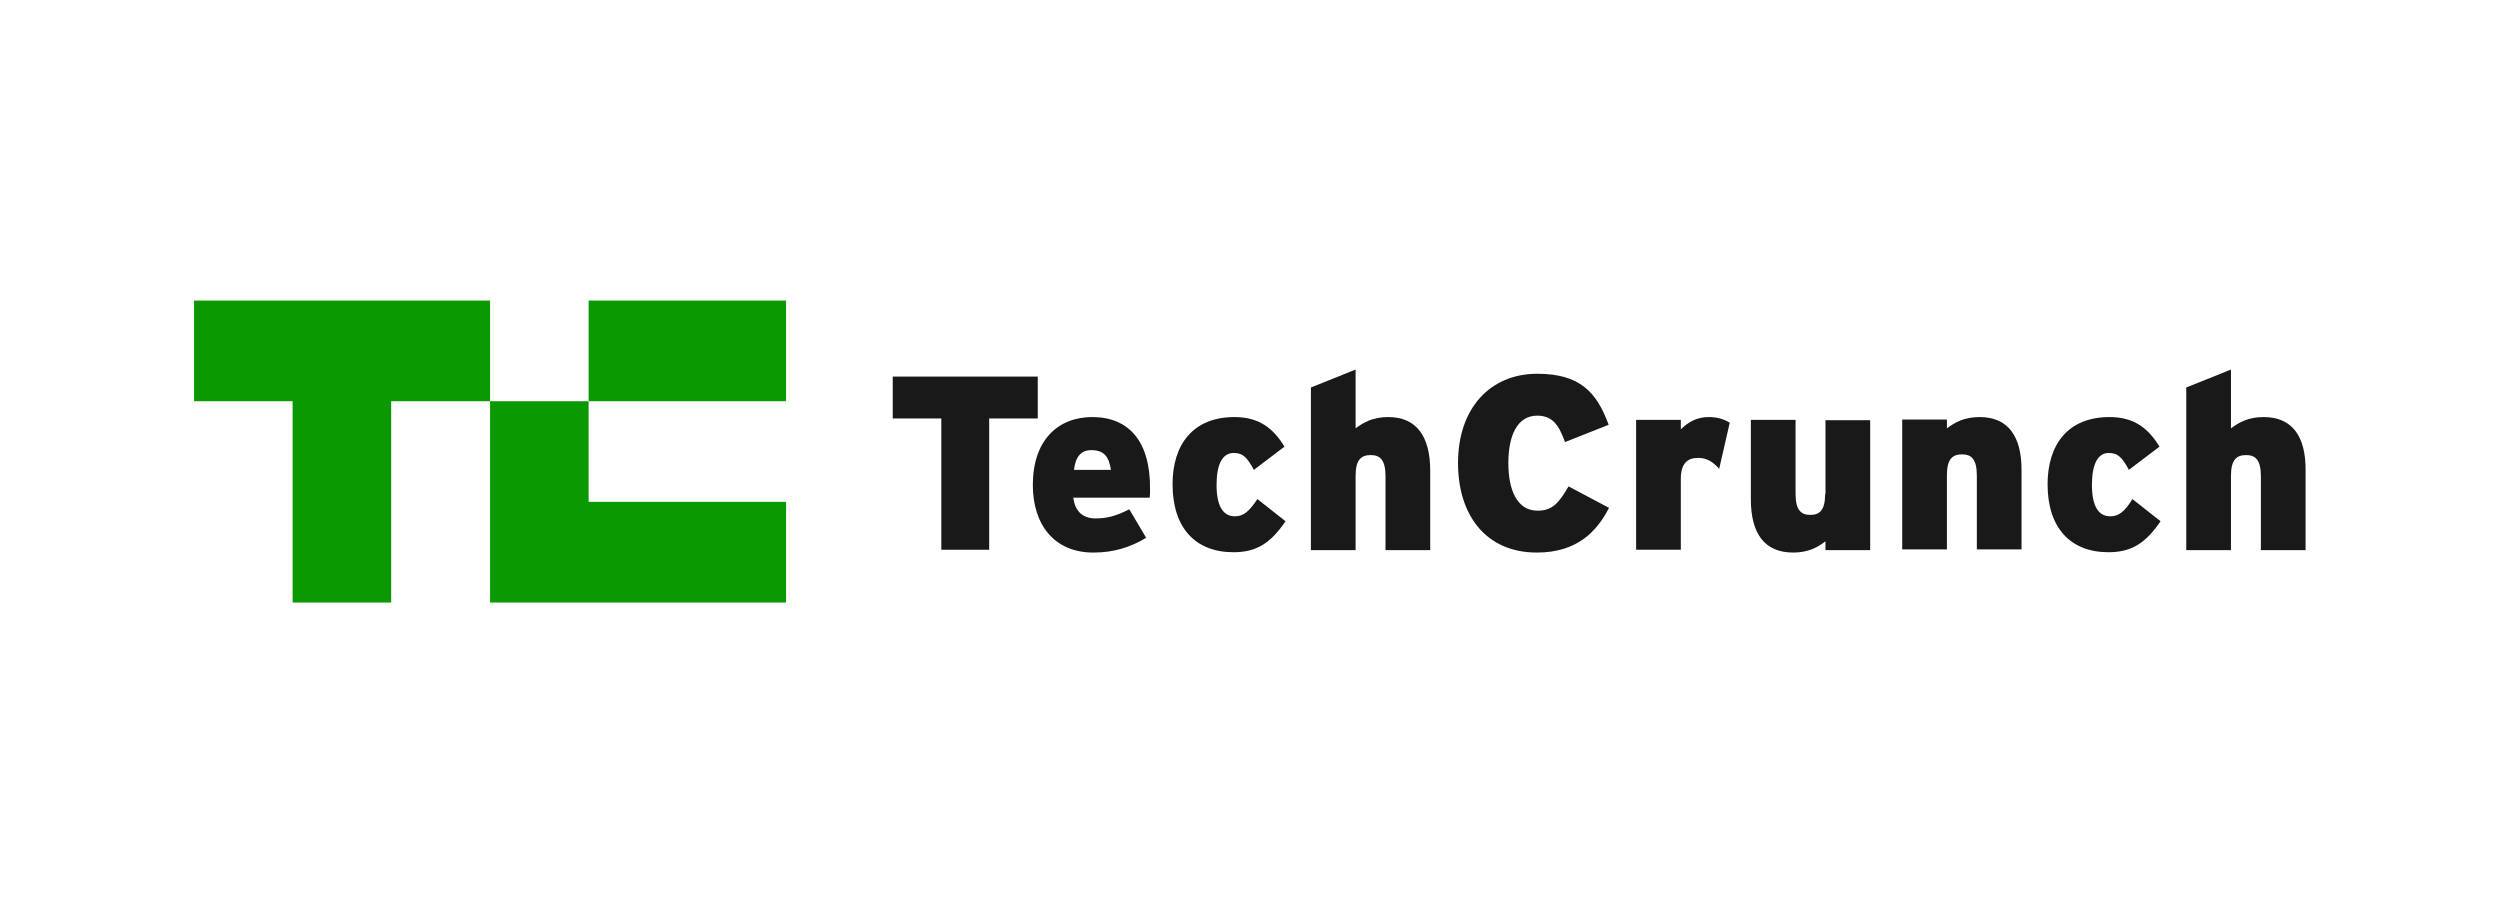 <?xml version="1.0" encoding="UTF-8"?>
<svg width="234px" height="85px" viewBox="0 0 234 85" version="1.1" xmlns="http://www.w3.org/2000/svg" xmlns:xlink="http://www.w3.org/1999/xlink">
    <title>Artboard</title>
    <g id="Artboard" stroke="none" stroke-width="1" fill="none" fill-rule="evenodd">
        <g id="techcrunch-vector-logo" transform="translate(18, 28)" fill-rule="nonzero">
            <polygon id="Fill-1" fill="#0A9901" points="37.096 9.554 55.578 9.554 55.578 0.132 37.096 0.132"></polygon>
            <polyline id="Fill-2" fill="#0A9901" points="0.165 0.132 0.165 9.554 9.389 9.554 9.389 28.399 18.614 28.399 18.614 9.554 27.872 9.554 27.872 0.132 0.165 0.132"></polyline>
            <polyline id="Fill-3" fill="#0A9901" points="27.872 28.399 55.578 28.399 55.578 18.976 37.096 18.976 37.096 9.554 27.872 9.554 27.872 28.399"></polyline>
            <polyline id="Fill-4" fill="#1A1919" points="79.134 7.248 65.561 7.248 65.561 11.168 70.107 11.168 70.107 23.457 74.588 23.457 74.588 11.168 79.134 11.168 79.134 7.248"></polyline>
            <path d="M84.241,11.037 C81.045,11.037 78.673,13.178 78.673,17.395 C78.673,21.118 80.683,23.72 84.339,23.72 C86.25,23.72 87.799,23.226 89.281,22.337 L87.7,19.668 C86.481,20.294 85.624,20.525 84.537,20.525 C83.417,20.525 82.626,19.932 82.462,18.581 L89.611,18.581 C89.644,18.383 89.644,18.12 89.644,17.757 C89.677,13.244 87.601,11.037 84.241,11.037 Z M82.527,15.978 C82.659,14.759 83.186,14.133 84.142,14.133 C85.361,14.133 85.789,14.759 85.987,15.978 L82.527,15.978 Z" id="Fill-5" fill="#1A1919"></path>
            <path d="M97.583,20.327 C96.463,20.327 95.87,19.339 95.87,17.395 C95.87,15.484 96.397,14.397 97.485,14.397 C98.374,14.397 98.769,14.891 99.362,15.978 L102.229,13.804 C101.174,12.091 99.857,11.037 97.55,11.037 C93.663,11.037 91.752,13.606 91.752,17.329 C91.752,21.414 93.894,23.688 97.452,23.688 C99.593,23.688 100.911,22.864 102.327,20.788 L99.692,18.713 C98.901,19.899 98.374,20.327 97.583,20.327" id="Fill-6" fill="#1A1919"></path>
            <path d="M111.947,11.037 C110.498,11.037 109.641,11.531 108.884,12.091 L108.884,6.589 L104.7,8.269 L104.7,23.49 L108.884,23.49 L108.884,16.538 C108.884,15.023 109.411,14.595 110.3,14.595 C111.157,14.595 111.684,15.023 111.684,16.571 L111.684,23.49 L115.868,23.49 L115.868,16.044 C115.868,12.849 114.583,11.037 111.947,11.037" id="Fill-7" fill="#1A1919"></path>
            <path d="M125.916,19.8 C123.972,19.8 123.182,17.823 123.182,15.352 C123.182,12.783 124.005,10.905 125.883,10.905 C127.366,10.905 127.926,11.86 128.486,13.376 L132.571,11.761 C131.451,8.698 129.87,6.984 125.883,6.984 C121.534,6.984 118.471,10.147 118.471,15.352 C118.471,20.162 121.04,23.72 125.85,23.72 C129.705,23.72 131.517,21.645 132.604,19.536 L128.815,17.527 C127.926,19.042 127.333,19.8 125.916,19.8" id="Fill-8" fill="#1A1919"></path>
            <path d="M139.325,12.19 L139.325,11.3 L135.141,11.3 L135.141,23.457 L139.325,23.457 L139.325,16.835 C139.325,15.352 139.951,14.858 140.972,14.858 C141.796,14.858 142.389,15.287 142.916,15.88 L143.904,11.564 C143.41,11.267 142.817,11.037 141.927,11.037 C140.84,11.037 140.017,11.498 139.325,12.19" id="Fill-9" fill="#1A1919"></path>
            <path d="M152.832,18.252 C152.832,19.767 152.305,20.195 151.449,20.195 C150.592,20.195 150.065,19.767 150.065,18.219 L150.065,11.3 L145.881,11.3 L145.881,18.746 C145.881,21.941 147.166,23.72 149.834,23.72 C151.251,23.72 152.14,23.226 152.865,22.666 L152.865,23.49 L157.049,23.49 L157.049,11.333 L152.865,11.333 L152.865,18.252" id="Fill-10" fill="#1A1919"></path>
            <path d="M167.295,11.037 C165.846,11.037 164.989,11.531 164.231,12.091 L164.231,11.267 L160.047,11.267 L160.047,23.424 L164.231,23.424 L164.231,16.473 C164.231,14.957 164.758,14.529 165.648,14.529 C166.504,14.529 167.032,14.957 167.032,16.505 L167.032,23.424 L171.216,23.424 L171.216,15.978 C171.216,12.849 169.964,11.037 167.295,11.037" id="Fill-11" fill="#1A1919"></path>
            <path d="M179.518,20.327 C178.398,20.327 177.805,19.339 177.805,17.395 C177.805,15.484 178.332,14.397 179.386,14.397 C180.276,14.397 180.671,14.891 181.264,15.978 L184.13,13.804 C183.076,12.091 181.758,11.037 179.452,11.037 C175.564,11.037 173.654,13.606 173.654,17.329 C173.654,21.414 175.795,23.688 179.353,23.688 C181.495,23.688 182.812,22.864 184.229,20.788 L181.593,18.713 C180.869,19.899 180.308,20.327 179.518,20.327" id="Fill-12" fill="#1A1919"></path>
            <path d="M193.882,11.037 C192.432,11.037 191.576,11.531 190.818,12.091 L190.818,6.589 L186.634,8.269 L186.634,23.49 L190.818,23.49 L190.818,16.538 C190.818,15.023 191.345,14.595 192.235,14.595 C193.091,14.595 193.618,15.023 193.618,16.571 L193.618,23.49 L197.802,23.49 L197.802,16.044 C197.835,12.849 196.55,11.037 193.882,11.037" id="Fill-13" fill="#1A1919"></path>
        </g>
    </g>
</svg>